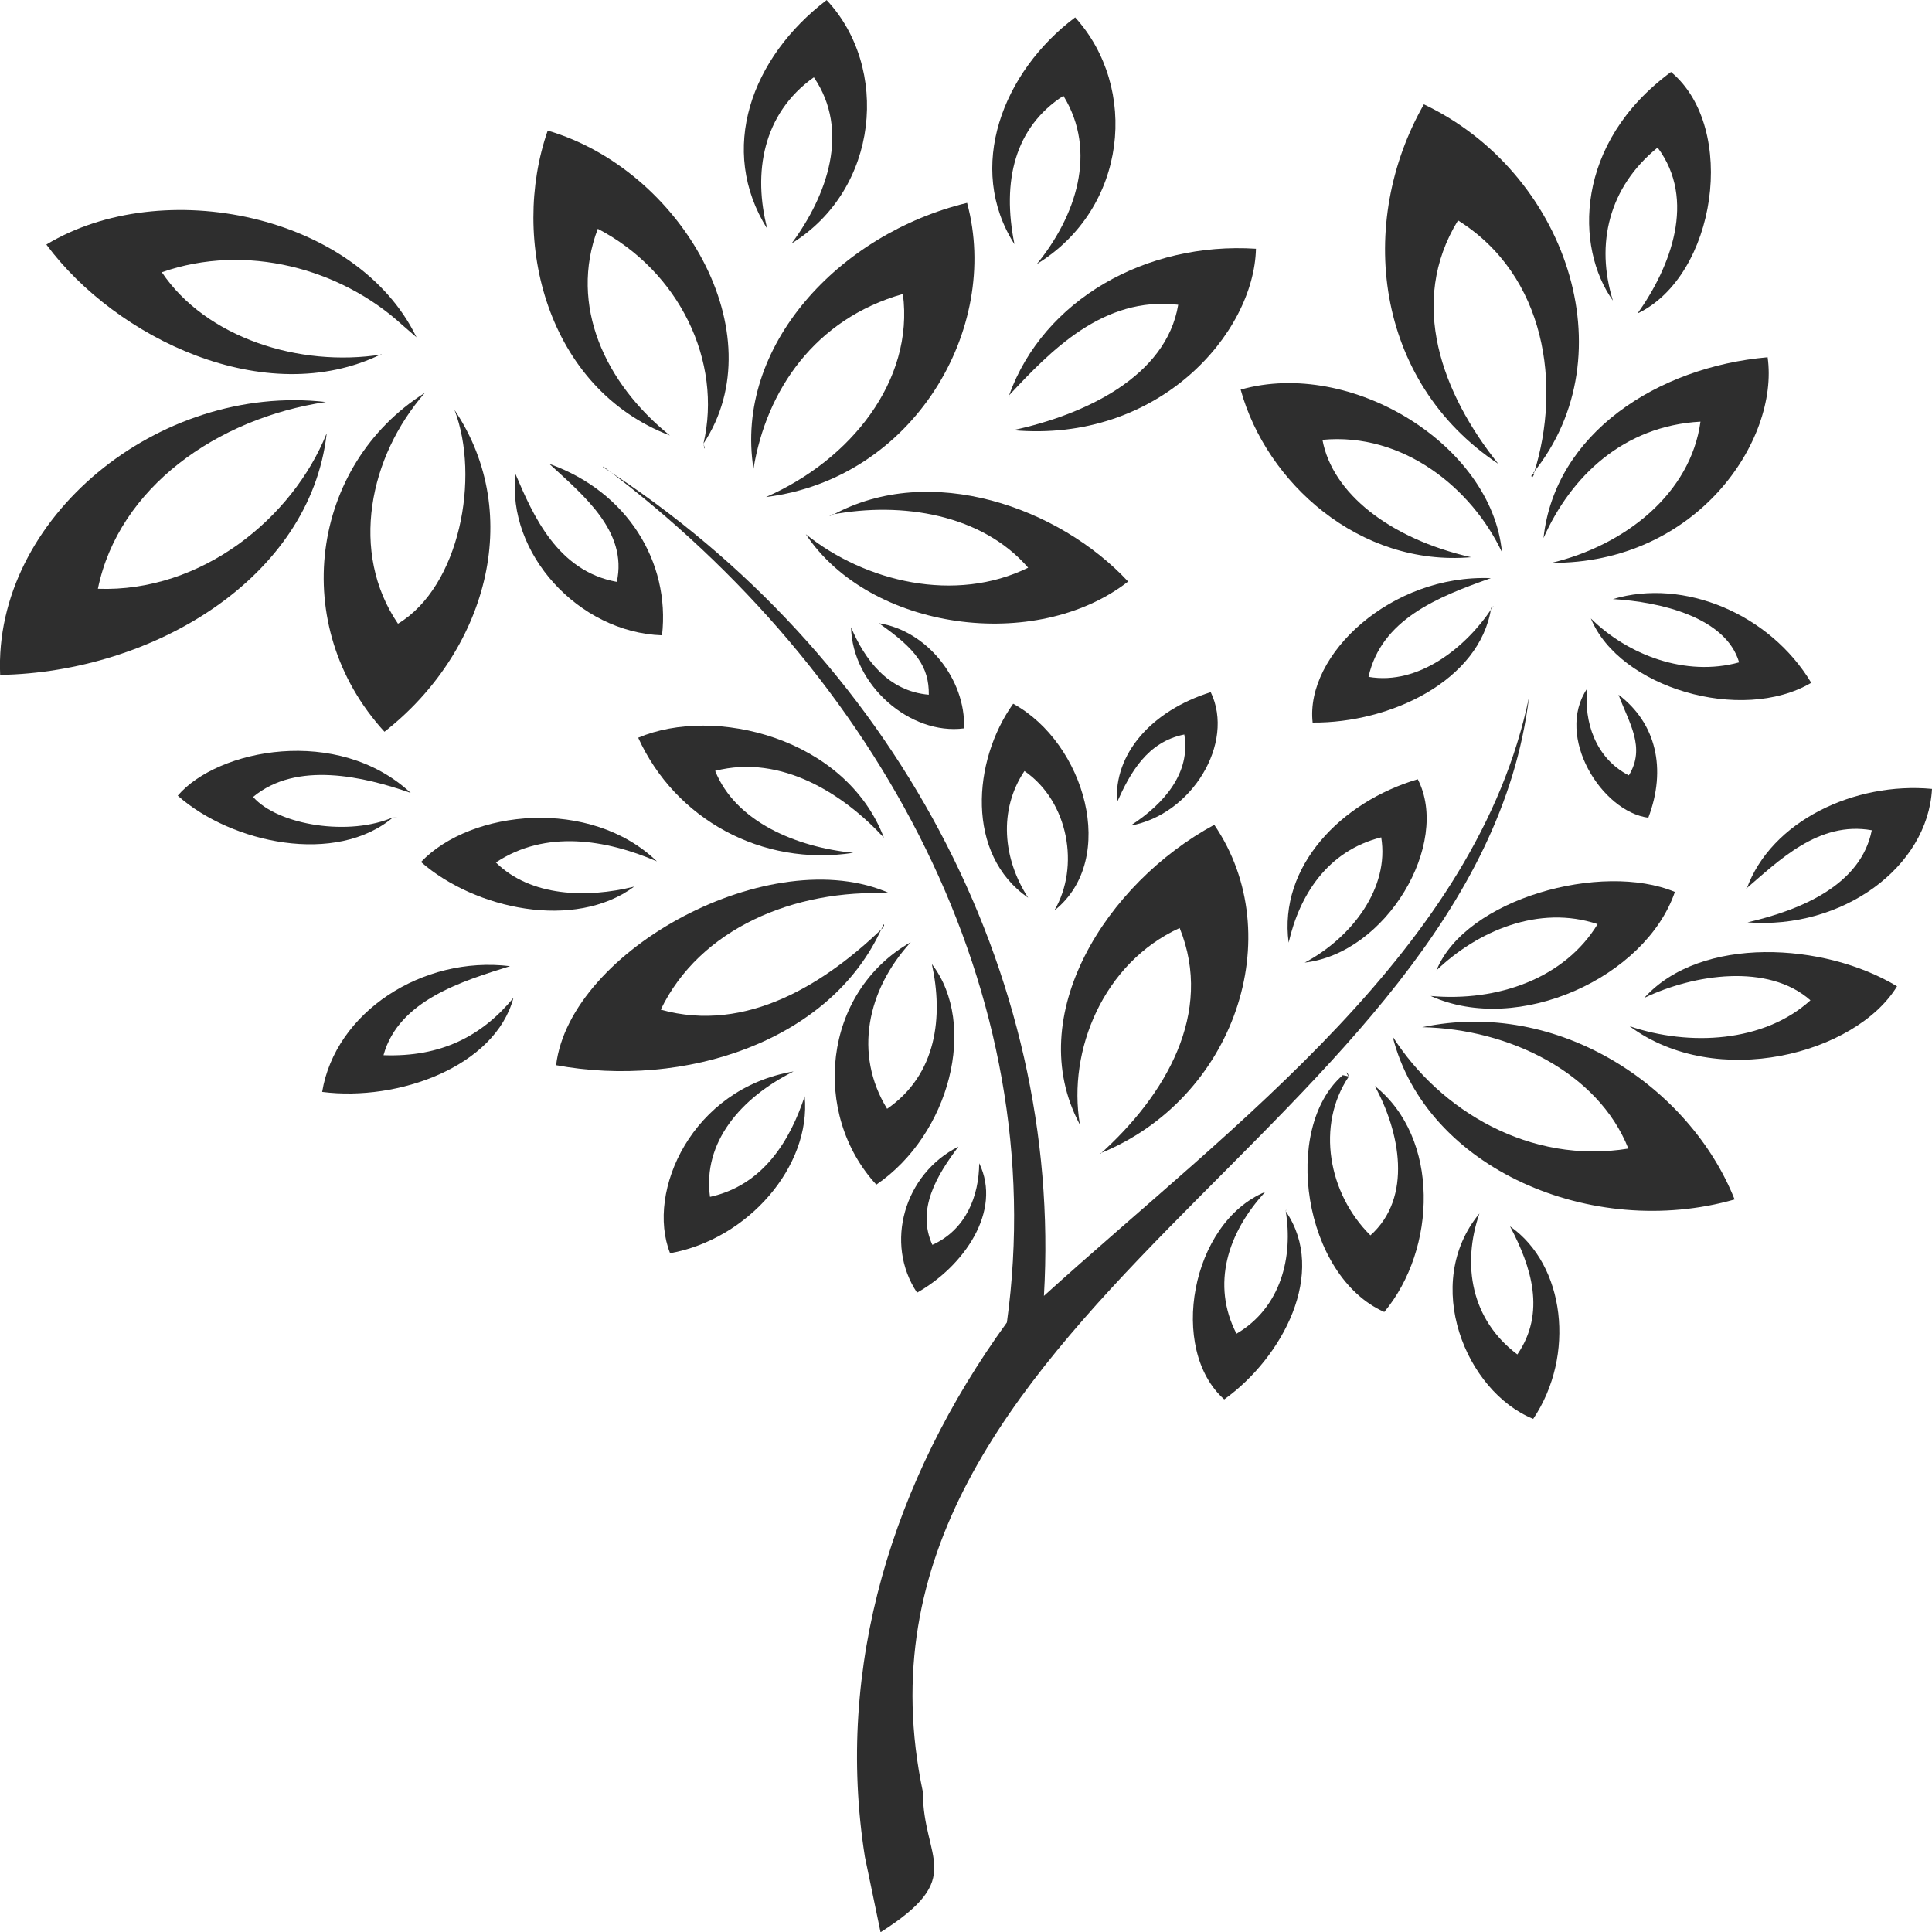 <?xml version="1.0" encoding="UTF-8"?><svg id="Layer_1" xmlns="http://www.w3.org/2000/svg" viewBox="0 0 120 120"><defs><style>.cls-1{fill:#2e2e2e;}</style></defs><path class="cls-1" d="m54.69,120-.97-4.67c-1.87-11.81,1.73-23.42,8.82-33.19,2.82-20.41-7.91-40.32-25.06-53.16,0,0-.03.03-.03.03,18.08,11.67,28.57,31.52,27.39,51.48,11.84-10.73,26.88-21.56,30.13-37.19-3.25,26.65-43.85,38.59-37.65,67.99,0,4.23,2.76,5.31-2.62,8.72"/><path class="cls-1" d="m20.29,26.94C19.26,35.91,9.51,41.75.01,41.92c-.43-9.72,9.83-18.14,20.23-16.95-6.77,1.01-12.88,5.33-14.16,11.6,6.44.23,12.09-4.39,14.2-9.63Z"/><path class="cls-1" d="m95.28,29.38c1.71-5.44.75-12.26-4.72-15.69-3.13,5.1-.98,10.77,2.5,15.12-7.71-5.12-8.81-14.99-4.62-22.33,8.8,4.18,12.73,15.53,6.8,22.88,0,0,.03.02.03.02Z"/><path class="cls-1" d="m60.07,12.61c2.11,7.8-3.33,17.13-12.49,18.26,5.24-2.29,9.21-7.22,8.5-12.61-5.46,1.55-8.48,5.97-9.28,10.86-1.2-7.63,5.33-14.6,13.27-16.52Z"/><path class="cls-1" d="m24.97,20.17c-3.83-3.5-9.7-5.09-14.92-3.26,2.74,4.07,8.55,5.92,13.65,5.11l-.02-.02c-7.18,3.51-16.49-.99-20.8-6.81,7.21-4.37,19.29-1.88,22.99,5.76"/><path class="cls-1" d="m67.05,69.81c-3.55-6.71,1.64-14.94,8.37-18.58,4.69,6.88,1.26,17.05-7.12,20.42l.03.03c4.05-3.63,7.08-8.75,4.94-14.04-4.73,2.16-6.97,7.6-6.2,12.18h-.01Z"/><path class="cls-1" d="m86.5,64.38c2.95,4.63,8.56,7.96,14.64,6.96-1.87-4.72-7.4-7.43-12.8-7.54,8.46-1.79,16.62,3.71,19.4,10.7-8.85,2.53-19.18-1.92-21.24-10.12Z"/><path class="cls-1" d="m54.78,57.63c-3.18,7.08-12.31,10-20.24,8.53.87-7.18,13.4-13.96,20.73-10.67-5.95-.28-11.81,2.2-14.23,7.22,5.36,1.51,10.29-1.69,13.78-5.06l-.03-.02Z"/><path class="cls-1" d="m26.39,24.4c-3.46,3.96-4.69,9.91-1.67,14.34,3.84-2.31,5.11-9.09,3.51-13.28,4.42,6.59,1.9,15.11-4.35,19.99-6.02-6.58-4.59-16.57,2.51-21.05Z"/><path class="cls-1" d="m43.69,27.57c1.2-5.13-1.5-10.72-6.56-13.36-1.8,4.76.45,9.6,4.48,12.84-7.65-2.93-9.96-12.14-7.59-18.94,8.29,2.43,14.2,12.62,9.67,19.45h0Z"/><path class="cls-1" d="m51.71,31.99c6.07-3.32,14.08-.48,18.36,4.13-5.72,4.45-16.04,3.05-20.02-2.94,3.69,2.97,9.29,4.3,13.81,2.08-2.86-3.31-7.82-4.12-12.18-3.3l.03.03Z"/><path class="cls-1" d="m62.68,24.54c2.14-5.92,8.5-9.53,15.33-9.09-.12,5.25-6.04,12.08-15.09,11.27,4.43-.95,9.52-3.32,10.26-7.79-4.66-.55-7.94,2.88-10.5,5.62Z"/><path class="cls-1" d="m82.14,27.32c.61,3.31,4.16,6.13,9.23,7.29-6.93.59-12.72-4.62-14.31-10.41,6.86-1.95,15.6,3.43,16.23,10.1-1.86-3.96-6.13-7.46-11.16-6.98Z"/><path class="cls-1" d="m96.33,34.97c4.63-1.1,8.68-4.33,9.29-8.78-4.77.26-8.05,3.39-9.75,7.23.7-6.49,7.06-10.63,13.92-11.23.73,5.15-4.39,12.83-13.45,12.77Z"/><path class="cls-1" d="m66.78,1.08c3.95,4.35,3.28,11.85-2.38,15.32,2.43-2.98,3.78-6.98,1.65-10.45-3.03,1.96-3.83,5.3-3.04,9.22-3.04-4.76-.73-10.72,3.77-14.09Z"/><path class="cls-1" d="m51.34,0c3.93,4.18,3.28,11.75-2.17,15.12,2.2-2.97,3.65-7,1.38-10.32-3.2,2.27-3.79,5.97-2.89,9.42-3.09-4.92-1-10.65,3.69-14.22Z"/><path class="cls-1" d="m102.95,9.17c-3.03,2.46-3.86,5.99-2.77,9.5-2.36-3.29-2.39-9.79,3.61-14.2,4.17,3.47,2.81,12.67-2.08,15,2.07-2.91,3.66-7.07,1.25-10.3Z"/><path class="cls-1" d="m101.22,63.74c3.72,1.26,8.34,1.01,11.23-1.61-2.62-2.32-7.24-1.63-10.32-.15,3.5-3.89,11.19-3.45,15.7-.72-2.56,4.2-11.2,6.49-16.61,2.48Z"/><path class="cls-1" d="m88.85,61.86c4.17.38,8.34-1.1,10.38-4.46-3.65-1.22-7.46.43-10.01,2.87,1.82-4.47,10.29-6.76,14.81-4.87-1.82,5.31-9.73,8.93-15.17,6.46Z"/><path class="cls-1" d="m83.78,66.86c-2.05,3.03-1.28,7.28,1.34,9.87,2.64-2.36,1.83-6.43.27-9.28,4.06,3.23,3.85,10.12.59,14.04-5.04-2.24-6.39-11.41-2.58-14.71.12.02.24.05.37.08h0Z"/><path class="cls-1" d="m53,52.97c-5.68.88-11.07-2.1-13.36-7.15,4.73-2.01,12.89,0,15.26,6.21-2.47-2.68-6.35-5.21-10.48-4.15,1.27,3.16,5.04,4.74,8.58,5.09Z"/><path class="cls-1" d="m57.88,59.88c2.87,3.74,1.12,10.58-3.45,13.7-4.03-4.37-3.37-11.92,2.14-15.06-2.71,2.96-3.56,6.94-1.47,10.35,3.1-2.14,3.49-5.74,2.78-8.99Z"/><path class="cls-1" d="m49.29,66.55c-3.27,1.63-5.66,4.4-5.19,7.79,3.34-.73,5-3.57,5.88-6.25.41,4.33-3.5,8.88-8.36,9.75-1.52-3.85,1.38-10.24,7.67-11.29Z"/><path class="cls-1" d="m34.14,28.82c4.81,1.72,7.5,6.07,6.98,10.64-5.2-.18-9.66-5.11-9.1-10.01,1.08,2.53,2.59,6.02,6.29,6.69.69-3.13-2.08-5.38-4.16-7.3h0Z"/><path class="cls-1" d="m23.82,65.54c3.58.13,6.11-1.19,8.07-3.56-1.14,4.26-7.15,6.45-11.88,5.84.81-4.94,6.22-8.48,11.67-7.81-2.93.92-6.92,2.11-7.86,5.53Z"/><path class="cls-1" d="m92.62,37.76c-.71,4.53-6.28,7.16-11.09,7.12-.47-4.23,4.9-9.22,11.07-8.97-3.36,1.18-6.8,2.58-7.6,6.13,3.16.55,6.11-1.91,7.65-4.24l-.03-.03Z"/><path class="cls-1" d="m98.82,38.42c2.27,2.25,5.87,3.64,9.2,2.72-.83-2.81-4.9-3.76-7.84-3.93,4.42-1.32,9.76.93,12.32,5.2-4.35,2.55-11.93.3-13.69-4Z"/><path class="cls-1" d="m108.48,55.23c1.52-4.25,6.74-6.68,11.52-6.23-.26,4.87-5.57,8.75-11.46,8.29,3.37-.78,7.05-2.34,7.72-5.72-3.31-.59-5.78,1.9-7.82,3.64l.03.02Z"/><path class="cls-1" d="m24.45,50.74c-3.56,3.04-10.08,1.64-13.41-1.32,2.46-2.89,9.94-4.38,14.47-.17-2.91-1.02-7.09-2-9.79.25,1.56,1.77,6.02,2.47,8.75,1.24,0,0-.02,0-.02,0Z"/><path class="cls-1" d="m65.5,56.53c1.57-2.68.89-6.74-1.87-8.64-1.62,2.42-1.34,5.46.23,7.87-3.88-2.68-3.47-8.49-.93-12.05,4.46,2.44,6.53,9.63,2.6,12.81l-.03.02Z"/><path class="cls-1" d="m81.02,59.8c2.96-1.57,5.29-4.66,4.77-7.79-3.35.84-5.08,3.6-5.75,6.54-.63-4.74,3.25-8.74,8.02-10.15,2.06,4-1.94,10.82-7.04,11.39Z"/><path class="cls-1" d="m94.25,84.12c1.77-2.58.88-5.42-.46-7.95,3.43,2.39,4.08,8.03,1.44,11.96-4.2-1.7-6.94-8.41-3.34-12.76-1.1,3.19-.52,6.6,2.36,8.76Z"/><path class="cls-1" d="m79.87,75.25c2.59,3.79-.2,9.07-3.83,11.67-3.49-3.1-2.08-10.98,2.55-12.89-2.35,2.54-3.36,5.76-1.79,8.81,2.79-1.64,3.52-4.8,3.06-7.61v.02Z"/><path class="cls-1" d="m26.15,53.54c3.1-3.26,10.53-4.02,14.65-.04-3.16-1.36-6.91-1.98-10,.07,2.16,2.13,5.65,2.23,8.59,1.5-3.71,2.74-9.89,1.4-13.23-1.52Z"/><path class="cls-1" d="m73.56,45.62c-2.31.46-3.37,2.4-4.18,4.21-.2-2.99,2.11-5.67,5.82-6.84,1.53,3.17-1.19,7.62-4.98,8.29,2.12-1.37,3.74-3.3,3.34-5.65Z"/><path class="cls-1" d="m56.96,80.29c-2.04-3.06-.8-7.38,2.57-9.07-1.34,1.78-2.62,3.89-1.62,6.1,2.1-.94,2.9-3.06,2.91-5.07,1.45,2.99-.98,6.42-3.86,8.04Z"/><path class="cls-1" d="m100.53,43.15c2.33,1.76,3,4.6,1.85,7.64-2.88-.37-5.82-5.03-3.8-8.02-.21,2.06.52,4.33,2.59,5.39,1.07-1.74,0-3.27-.64-5.01Z"/><path class="cls-1" d="m52.86,38.96c.85,2.01,2.3,3.97,4.83,4.19.02-1.72-.77-2.82-3.1-4.44,2.97.46,5.4,3.46,5.29,6.53-3.35.44-6.94-2.69-7.02-6.28Z"/><path class="cls-1" d="m79.86,75.23c0-.05.02-.11.02-.11,0-.02,0,.14-.02.11Z"/><path class="cls-1" d="m83.77,66.87c-.05-.09-.12-.17-.14-.27.09.06.13.17.14.27Z"/><path class="cls-1" d="m54.81,57.66c.02-.08.04-.16.06-.25.12.09-.03.14-.09.22,0,0,.03.02.03.02Z"/><path class="cls-1" d="m92.65,37.79c.04-.05.08-.1.12-.15-.05.04-.1.08-.16.12,0,0,.03.03.03.03Z"/><path class="cls-1" d="m62.69,24.54c0,.06,0,.13.01.19,0-.06-.02-.12-.03-.18,0,0,.01,0,.01,0Z"/><path class="cls-1" d="m43.7,27.57c.03.09.05.19.08.28h-.03c-.01-.09-.04-.18-.05-.28Z"/><path class="cls-1" d="m34.15,28.83h-.16s.12-.03.16,0Z"/><path class="cls-1" d="m95.25,29.35c.09.1-.01.18-.06.28-.03-.02-.06-.04-.09-.06.06-.06.12-.13.19-.19,0,0-.03-.02-.03-.02Z"/><path class="cls-1" d="m51.68,31.96l-.18.11c.07-.03.14-.06.21-.09,0,0-.03-.02-.03-.02Z"/><path class="cls-1" d="m24.47,50.74c.08.02.16.03.24.05-.07-.02-.23-.03-.24-.05Z"/></svg>